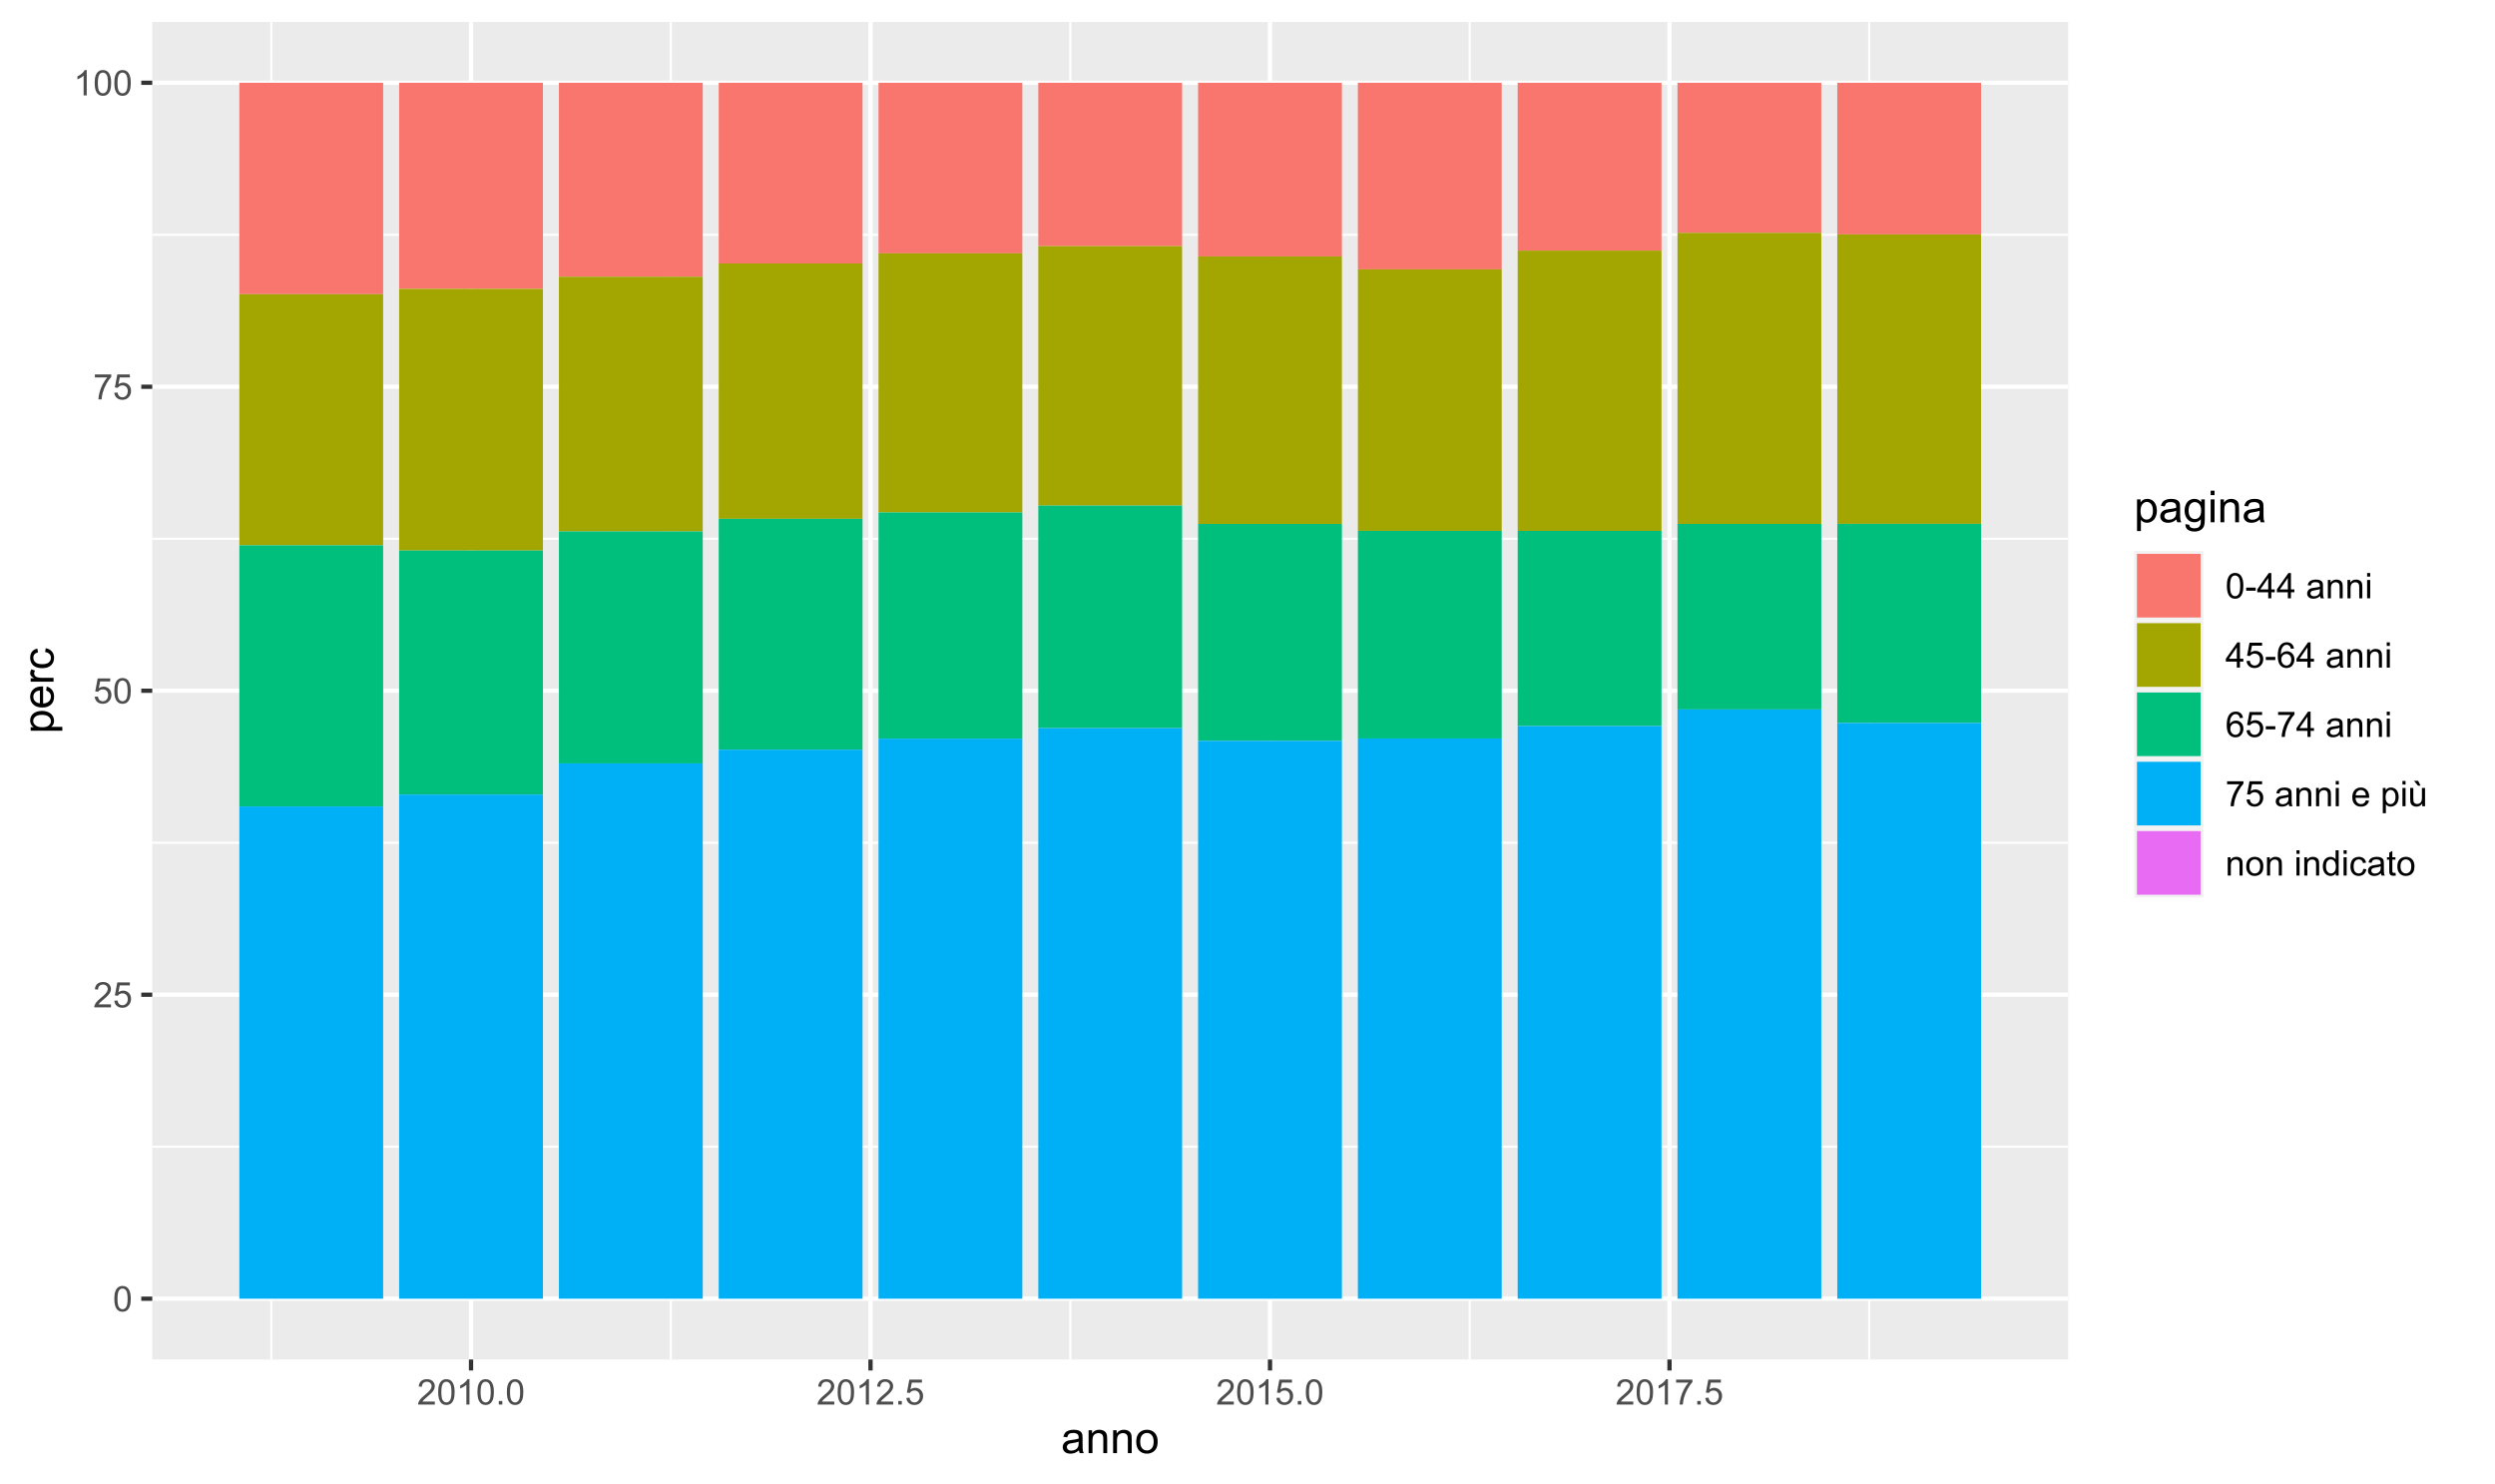 <?xml version="1.0" encoding="UTF-8"?>
<svg xmlns="http://www.w3.org/2000/svg" xmlns:xlink="http://www.w3.org/1999/xlink" width="622pt" height="370pt" viewBox="0 0 622 370" version="1.1">
<defs>
<g>
<symbol overflow="visible" id="glyph0-0">
<path style="stroke:none;" d="M 1.102 0 L 1.102 -5.5 L 5.5 -5.5 L 5.5 0 Z M 1.238 -0.137 L 5.363 -0.137 L 5.363 -5.363 L 1.238 -5.363 Z M 1.238 -0.137 "/>
</symbol>
<symbol overflow="visible" id="glyph0-1">
<path style="stroke:none;" d="M 0.367 -3.105 C 0.363 -3.848 0.438 -4.445 0.594 -4.902 C 0.742 -5.355 0.973 -5.707 1.277 -5.953 C 1.578 -6.199 1.957 -6.32 2.418 -6.324 C 2.754 -6.32 3.051 -6.254 3.309 -6.121 C 3.562 -5.984 3.773 -5.789 3.938 -5.531 C 4.102 -5.273 4.23 -4.961 4.328 -4.594 C 4.422 -4.227 4.469 -3.73 4.473 -3.105 C 4.469 -2.367 4.395 -1.77 4.242 -1.316 C 4.09 -0.859 3.863 -0.508 3.562 -0.262 C 3.258 -0.016 2.875 0.105 2.418 0.109 C 1.809 0.105 1.332 -0.109 0.988 -0.547 C 0.57 -1.066 0.363 -1.922 0.367 -3.105 Z M 1.16 -3.105 C 1.16 -2.07 1.281 -1.379 1.523 -1.039 C 1.766 -0.695 2.062 -0.527 2.418 -0.527 C 2.773 -0.527 3.074 -0.699 3.316 -1.043 C 3.559 -1.387 3.68 -2.074 3.68 -3.105 C 3.68 -4.145 3.559 -4.832 3.316 -5.172 C 3.074 -5.512 2.77 -5.684 2.41 -5.684 C 2.051 -5.684 1.77 -5.531 1.559 -5.234 C 1.293 -4.844 1.16 -4.137 1.16 -3.105 Z M 1.16 -3.105 "/>
</symbol>
<symbol overflow="visible" id="glyph0-2">
<path style="stroke:none;" d="M 4.43 -0.742 L 4.43 0 L 0.266 0 C 0.258 -0.188 0.289 -0.367 0.355 -0.539 C 0.461 -0.82 0.629 -1.098 0.863 -1.375 C 1.094 -1.648 1.434 -1.965 1.879 -2.328 C 2.562 -2.887 3.023 -3.332 3.266 -3.664 C 3.5 -3.988 3.621 -4.301 3.625 -4.594 C 3.621 -4.898 3.512 -5.156 3.297 -5.367 C 3.074 -5.578 2.789 -5.684 2.441 -5.684 C 2.066 -5.684 1.77 -5.57 1.547 -5.348 C 1.32 -5.125 1.207 -4.816 1.207 -4.422 L 0.414 -4.504 C 0.465 -5.094 0.668 -5.543 1.027 -5.855 C 1.379 -6.164 1.855 -6.32 2.457 -6.324 C 3.059 -6.32 3.539 -6.152 3.891 -5.82 C 4.242 -5.484 4.418 -5.07 4.422 -4.578 C 4.418 -4.32 4.367 -4.074 4.266 -3.832 C 4.164 -3.59 3.992 -3.332 3.754 -3.062 C 3.512 -2.793 3.113 -2.426 2.562 -1.957 C 2.094 -1.566 1.797 -1.301 1.664 -1.16 C 1.531 -1.02 1.422 -0.879 1.34 -0.742 Z M 4.43 -0.742 "/>
</symbol>
<symbol overflow="visible" id="glyph0-3">
<path style="stroke:none;" d="M 0.367 -1.648 L 1.176 -1.719 C 1.234 -1.32 1.375 -1.023 1.594 -0.824 C 1.812 -0.625 2.078 -0.527 2.391 -0.527 C 2.762 -0.527 3.074 -0.668 3.336 -0.949 C 3.59 -1.23 3.719 -1.602 3.723 -2.066 C 3.719 -2.504 3.594 -2.852 3.348 -3.109 C 3.098 -3.363 2.773 -3.492 2.375 -3.492 C 2.125 -3.492 1.902 -3.434 1.703 -3.32 C 1.5 -3.207 1.344 -3.062 1.23 -2.883 L 0.504 -2.977 L 1.113 -6.215 L 4.246 -6.215 L 4.246 -5.473 L 1.73 -5.473 L 1.391 -3.781 C 1.766 -4.039 2.164 -4.172 2.582 -4.176 C 3.129 -4.172 3.594 -3.98 3.973 -3.605 C 4.352 -3.223 4.539 -2.734 4.543 -2.137 C 4.539 -1.562 4.375 -1.07 4.043 -0.656 C 3.637 -0.148 3.086 0.105 2.391 0.109 C 1.816 0.105 1.348 -0.051 0.984 -0.371 C 0.621 -0.691 0.414 -1.117 0.367 -1.648 Z M 0.367 -1.648 "/>
</symbol>
<symbol overflow="visible" id="glyph0-4">
<path style="stroke:none;" d="M 0.418 -5.473 L 0.418 -6.219 L 4.496 -6.219 L 4.496 -5.617 C 4.09 -5.188 3.691 -4.621 3.301 -3.914 C 2.902 -3.203 2.602 -2.473 2.391 -1.73 C 2.234 -1.199 2.133 -0.625 2.094 0 L 1.297 0 C 1.305 -0.492 1.402 -1.09 1.59 -1.793 C 1.773 -2.496 2.043 -3.172 2.391 -3.824 C 2.738 -4.477 3.109 -5.027 3.504 -5.473 Z M 0.418 -5.473 "/>
</symbol>
<symbol overflow="visible" id="glyph0-5">
<path style="stroke:none;" d="M 3.277 0 L 2.504 0 L 2.504 -4.93 C 2.316 -4.75 2.074 -4.574 1.773 -4.395 C 1.469 -4.215 1.195 -4.082 0.957 -3.996 L 0.957 -4.742 C 1.387 -4.941 1.766 -5.188 2.09 -5.48 C 2.414 -5.77 2.645 -6.051 2.781 -6.324 L 3.277 -6.324 Z M 3.277 0 "/>
</symbol>
<symbol overflow="visible" id="glyph0-6">
<path style="stroke:none;" d="M 0.801 0 L 0.801 -0.883 L 1.68 -0.883 L 1.68 0 Z M 0.801 0 "/>
</symbol>
<symbol overflow="visible" id="glyph0-7">
<path style="stroke:none;" d="M 0.281 -1.891 L 0.281 -2.668 L 2.656 -2.668 L 2.656 -1.891 Z M 0.281 -1.891 "/>
</symbol>
<symbol overflow="visible" id="glyph0-8">
<path style="stroke:none;" d="M 2.844 0 L 2.844 -1.508 L 0.113 -1.508 L 0.113 -2.219 L 2.988 -6.301 L 3.617 -6.301 L 3.617 -2.219 L 4.469 -2.219 L 4.469 -1.508 L 3.617 -1.508 L 3.617 0 Z M 2.844 -2.219 L 2.844 -5.059 L 0.871 -2.219 Z M 2.844 -2.219 "/>
</symbol>
<symbol overflow="visible" id="glyph0-9">
<path style="stroke:none;" d=""/>
</symbol>
<symbol overflow="visible" id="glyph0-10">
<path style="stroke:none;" d="M 3.559 -0.562 C 3.27 -0.32 2.996 -0.148 2.73 -0.047 C 2.465 0.051 2.18 0.098 1.879 0.102 C 1.375 0.098 0.988 -0.02 0.719 -0.266 C 0.449 -0.508 0.316 -0.82 0.316 -1.203 C 0.316 -1.422 0.367 -1.629 0.469 -1.816 C 0.57 -2 0.703 -2.148 0.871 -2.262 C 1.031 -2.371 1.215 -2.453 1.426 -2.516 C 1.574 -2.551 1.805 -2.59 2.113 -2.629 C 2.734 -2.703 3.195 -2.793 3.492 -2.895 C 3.492 -3 3.492 -3.066 3.496 -3.098 C 3.492 -3.41 3.418 -3.633 3.277 -3.766 C 3.074 -3.938 2.781 -4.023 2.398 -4.027 C 2.031 -4.023 1.762 -3.961 1.59 -3.836 C 1.414 -3.707 1.289 -3.48 1.207 -3.16 L 0.453 -3.262 C 0.516 -3.582 0.629 -3.844 0.789 -4.043 C 0.945 -4.242 1.172 -4.395 1.473 -4.504 C 1.77 -4.609 2.117 -4.664 2.508 -4.668 C 2.898 -4.664 3.215 -4.617 3.457 -4.527 C 3.699 -4.434 3.879 -4.32 3.996 -4.184 C 4.109 -4.043 4.188 -3.867 4.238 -3.656 C 4.258 -3.523 4.27 -3.285 4.273 -2.945 L 4.273 -1.914 C 4.27 -1.191 4.289 -0.734 4.324 -0.547 C 4.355 -0.352 4.418 -0.172 4.52 0 L 3.711 0 C 3.629 -0.16 3.578 -0.348 3.559 -0.562 Z M 3.492 -2.289 C 3.211 -2.172 2.789 -2.074 2.23 -2 C 1.91 -1.949 1.684 -1.898 1.555 -1.844 C 1.422 -1.785 1.32 -1.699 1.25 -1.59 C 1.176 -1.477 1.141 -1.355 1.145 -1.227 C 1.141 -1.016 1.219 -0.844 1.379 -0.707 C 1.531 -0.57 1.762 -0.504 2.062 -0.504 C 2.359 -0.504 2.621 -0.566 2.855 -0.699 C 3.086 -0.824 3.258 -1.004 3.367 -1.234 C 3.449 -1.406 3.492 -1.664 3.492 -2.008 Z M 3.492 -2.289 "/>
</symbol>
<symbol overflow="visible" id="glyph0-11">
<path style="stroke:none;" d="M 0.578 0 L 0.578 -4.562 L 1.277 -4.562 L 1.277 -3.914 C 1.609 -4.414 2.09 -4.664 2.727 -4.668 C 3 -4.664 3.254 -4.613 3.484 -4.52 C 3.715 -4.418 3.887 -4.289 4.004 -4.129 C 4.113 -3.969 4.195 -3.777 4.246 -3.559 C 4.273 -3.41 4.289 -3.16 4.289 -2.805 L 4.289 0 L 3.516 0 L 3.516 -2.777 C 3.516 -3.09 3.484 -3.324 3.426 -3.484 C 3.363 -3.637 3.258 -3.762 3.105 -3.855 C 2.949 -3.949 2.77 -3.996 2.566 -3.996 C 2.234 -3.996 1.949 -3.891 1.711 -3.68 C 1.469 -3.469 1.348 -3.07 1.352 -2.492 L 1.352 0 Z M 0.578 0 "/>
</symbol>
<symbol overflow="visible" id="glyph0-12">
<path style="stroke:none;" d="M 0.586 -5.41 L 0.586 -6.301 L 1.359 -6.301 L 1.359 -5.41 Z M 0.586 0 L 0.586 -4.562 L 1.359 -4.562 L 1.359 0 Z M 0.586 0 "/>
</symbol>
<symbol overflow="visible" id="glyph0-13">
<path style="stroke:none;" d="M 4.379 -4.758 L 3.609 -4.695 C 3.539 -4.996 3.441 -5.219 3.316 -5.359 C 3.105 -5.574 2.848 -5.684 2.543 -5.688 C 2.297 -5.684 2.078 -5.617 1.895 -5.484 C 1.648 -5.305 1.457 -5.043 1.32 -4.703 C 1.176 -4.363 1.105 -3.879 1.102 -3.25 C 1.285 -3.531 1.512 -3.742 1.781 -3.879 C 2.051 -4.016 2.332 -4.082 2.629 -4.086 C 3.141 -4.082 3.578 -3.895 3.945 -3.516 C 4.305 -3.137 4.488 -2.645 4.492 -2.047 C 4.488 -1.648 4.402 -1.281 4.234 -0.941 C 4.062 -0.602 3.828 -0.34 3.531 -0.16 C 3.23 0.02 2.895 0.105 2.52 0.109 C 1.871 0.105 1.344 -0.129 0.941 -0.602 C 0.531 -1.074 0.328 -1.855 0.332 -2.949 C 0.328 -4.16 0.551 -5.047 1.004 -5.602 C 1.395 -6.082 1.926 -6.32 2.59 -6.324 C 3.086 -6.32 3.492 -6.184 3.809 -5.906 C 4.125 -5.629 4.312 -5.246 4.379 -4.758 Z M 1.219 -2.039 C 1.219 -1.773 1.273 -1.516 1.387 -1.273 C 1.5 -1.027 1.66 -0.844 1.863 -0.719 C 2.066 -0.59 2.277 -0.527 2.504 -0.527 C 2.828 -0.527 3.109 -0.656 3.348 -0.922 C 3.578 -1.184 3.695 -1.543 3.699 -2 C 3.695 -2.43 3.582 -2.773 3.352 -3.027 C 3.117 -3.273 2.824 -3.398 2.477 -3.402 C 2.121 -3.398 1.824 -3.273 1.582 -3.027 C 1.34 -2.773 1.219 -2.445 1.219 -2.039 Z M 1.219 -2.039 "/>
</symbol>
<symbol overflow="visible" id="glyph0-14">
<path style="stroke:none;" d="M 3.703 -1.469 L 4.504 -1.371 C 4.375 -0.902 4.141 -0.539 3.801 -0.285 C 3.461 -0.027 3.027 0.098 2.496 0.102 C 1.828 0.098 1.297 -0.102 0.906 -0.512 C 0.512 -0.918 0.316 -1.496 0.32 -2.242 C 0.316 -3.008 0.516 -3.605 0.914 -4.031 C 1.309 -4.453 1.82 -4.664 2.453 -4.668 C 3.059 -4.664 3.555 -4.457 3.945 -4.043 C 4.328 -3.629 4.523 -3.043 4.527 -2.289 C 4.523 -2.242 4.523 -2.176 4.523 -2.086 L 1.121 -2.086 C 1.145 -1.582 1.289 -1.195 1.547 -0.93 C 1.801 -0.66 2.117 -0.527 2.5 -0.531 C 2.781 -0.527 3.023 -0.602 3.227 -0.754 C 3.426 -0.902 3.586 -1.141 3.703 -1.469 Z M 1.164 -2.719 L 3.711 -2.719 C 3.672 -3.102 3.578 -3.387 3.422 -3.582 C 3.172 -3.879 2.852 -4.031 2.461 -4.031 C 2.105 -4.031 1.805 -3.91 1.566 -3.672 C 1.32 -3.434 1.188 -3.117 1.164 -2.719 Z M 1.164 -2.719 "/>
</symbol>
<symbol overflow="visible" id="glyph0-15">
<path style="stroke:none;" d="M 0.578 1.75 L 0.578 -4.562 L 1.285 -4.562 L 1.285 -3.969 C 1.449 -4.199 1.637 -4.375 1.848 -4.492 C 2.051 -4.605 2.305 -4.664 2.609 -4.668 C 2.992 -4.664 3.336 -4.562 3.637 -4.367 C 3.934 -4.164 4.16 -3.883 4.312 -3.516 C 4.465 -3.148 4.539 -2.746 4.543 -2.316 C 4.539 -1.848 4.457 -1.43 4.289 -1.055 C 4.121 -0.68 3.875 -0.391 3.559 -0.195 C 3.238 0.004 2.902 0.098 2.551 0.102 C 2.289 0.098 2.059 0.047 1.855 -0.059 C 1.648 -0.168 1.48 -0.305 1.352 -0.473 L 1.352 1.75 Z M 1.281 -2.258 C 1.277 -1.664 1.395 -1.23 1.637 -0.953 C 1.871 -0.668 2.16 -0.527 2.5 -0.531 C 2.84 -0.527 3.133 -0.672 3.383 -0.969 C 3.625 -1.258 3.75 -1.711 3.75 -2.32 C 3.75 -2.898 3.629 -3.332 3.391 -3.625 C 3.152 -3.914 2.867 -4.059 2.535 -4.062 C 2.203 -4.059 1.91 -3.906 1.66 -3.598 C 1.402 -3.289 1.277 -2.84 1.281 -2.258 Z M 1.281 -2.258 "/>
</symbol>
<symbol overflow="visible" id="glyph0-16">
<path style="stroke:none;" d="M 3.57 0 L 3.57 -0.672 C 3.211 -0.156 2.73 0.098 2.121 0.102 C 1.852 0.098 1.598 0.051 1.367 -0.051 C 1.133 -0.152 0.961 -0.281 0.848 -0.441 C 0.734 -0.594 0.656 -0.785 0.609 -1.016 C 0.578 -1.164 0.562 -1.406 0.562 -1.734 L 0.562 -4.562 L 1.336 -4.562 L 1.336 -2.031 C 1.336 -1.625 1.352 -1.352 1.383 -1.215 C 1.43 -1.008 1.531 -0.848 1.691 -0.734 C 1.848 -0.617 2.043 -0.562 2.277 -0.562 C 2.508 -0.562 2.727 -0.621 2.93 -0.738 C 3.133 -0.855 3.273 -1.016 3.359 -1.227 C 3.441 -1.43 3.484 -1.727 3.488 -2.117 L 3.488 -4.562 L 4.262 -4.562 L 4.262 0 Z M 3.129 -5.129 L 2.504 -5.129 L 1.512 -6.332 L 2.547 -6.332 Z M 3.129 -5.129 "/>
</symbol>
<symbol overflow="visible" id="glyph0-17">
<path style="stroke:none;" d="M 0.293 -2.281 C 0.293 -3.125 0.527 -3.754 0.996 -4.16 C 1.387 -4.496 1.863 -4.664 2.434 -4.668 C 3.059 -4.664 3.57 -4.457 3.969 -4.051 C 4.363 -3.637 4.562 -3.07 4.566 -2.348 C 4.562 -1.758 4.477 -1.297 4.301 -0.961 C 4.125 -0.625 3.867 -0.363 3.535 -0.176 C 3.195 0.008 2.828 0.098 2.434 0.102 C 1.789 0.098 1.273 -0.102 0.883 -0.512 C 0.488 -0.918 0.293 -1.508 0.293 -2.281 Z M 1.086 -2.281 C 1.082 -1.695 1.211 -1.258 1.469 -0.969 C 1.723 -0.672 2.043 -0.527 2.434 -0.531 C 2.812 -0.527 3.133 -0.672 3.391 -0.969 C 3.645 -1.258 3.773 -1.707 3.773 -2.309 C 3.773 -2.871 3.645 -3.297 3.387 -3.59 C 3.129 -3.879 2.809 -4.023 2.434 -4.027 C 2.043 -4.023 1.723 -3.879 1.469 -3.594 C 1.211 -3.301 1.082 -2.863 1.086 -2.281 Z M 1.086 -2.281 "/>
</symbol>
<symbol overflow="visible" id="glyph0-18">
<path style="stroke:none;" d="M 3.539 0 L 3.539 -0.574 C 3.25 -0.125 2.824 0.098 2.266 0.102 C 1.898 0.098 1.562 0 1.262 -0.199 C 0.953 -0.398 0.719 -0.676 0.551 -1.039 C 0.383 -1.395 0.297 -1.809 0.301 -2.277 C 0.297 -2.73 0.375 -3.145 0.527 -3.516 C 0.68 -3.887 0.906 -4.172 1.211 -4.371 C 1.512 -4.566 1.852 -4.664 2.23 -4.668 C 2.5 -4.664 2.746 -4.605 2.965 -4.492 C 3.18 -4.375 3.352 -4.223 3.488 -4.039 L 3.488 -6.301 L 4.258 -6.301 L 4.258 0 Z M 1.094 -2.277 C 1.09 -1.691 1.215 -1.254 1.465 -0.965 C 1.711 -0.672 2 -0.527 2.336 -0.531 C 2.672 -0.527 2.961 -0.664 3.199 -0.945 C 3.434 -1.219 3.551 -1.641 3.555 -2.211 C 3.551 -2.832 3.43 -3.293 3.191 -3.586 C 2.949 -3.879 2.652 -4.023 2.305 -4.027 C 1.957 -4.023 1.672 -3.883 1.441 -3.605 C 1.207 -3.32 1.09 -2.879 1.094 -2.277 Z M 1.094 -2.277 "/>
</symbol>
<symbol overflow="visible" id="glyph0-19">
<path style="stroke:none;" d="M 3.559 -1.672 L 4.32 -1.574 C 4.234 -1.047 4.023 -0.637 3.68 -0.34 C 3.336 -0.047 2.914 0.098 2.418 0.102 C 1.793 0.098 1.293 -0.102 0.914 -0.508 C 0.531 -0.914 0.34 -1.5 0.344 -2.266 C 0.34 -2.754 0.422 -3.184 0.586 -3.559 C 0.75 -3.926 0.996 -4.203 1.332 -4.391 C 1.664 -4.57 2.027 -4.664 2.422 -4.668 C 2.914 -4.664 3.32 -4.539 3.641 -4.289 C 3.953 -4.039 4.156 -3.684 4.246 -3.223 L 3.492 -3.105 C 3.422 -3.41 3.293 -3.641 3.113 -3.797 C 2.926 -3.953 2.707 -4.031 2.453 -4.031 C 2.062 -4.031 1.746 -3.891 1.504 -3.609 C 1.258 -3.328 1.137 -2.887 1.141 -2.285 C 1.137 -1.672 1.254 -1.227 1.492 -0.949 C 1.723 -0.668 2.027 -0.527 2.41 -0.531 C 2.711 -0.527 2.965 -0.621 3.172 -0.809 C 3.371 -0.996 3.5 -1.281 3.559 -1.672 Z M 3.559 -1.672 "/>
</symbol>
<symbol overflow="visible" id="glyph0-20">
<path style="stroke:none;" d="M 2.27 -0.691 L 2.379 -0.008 C 2.16 0.039 1.965 0.059 1.797 0.059 C 1.512 0.059 1.293 0.016 1.141 -0.074 C 0.984 -0.16 0.875 -0.277 0.816 -0.422 C 0.75 -0.566 0.719 -0.871 0.723 -1.336 L 0.723 -3.961 L 0.156 -3.961 L 0.156 -4.562 L 0.723 -4.562 L 0.723 -5.695 L 1.492 -6.156 L 1.492 -4.562 L 2.27 -4.562 L 2.27 -3.961 L 1.492 -3.961 L 1.492 -1.293 C 1.488 -1.07 1.5 -0.93 1.531 -0.867 C 1.555 -0.805 1.602 -0.754 1.664 -0.715 C 1.727 -0.676 1.812 -0.656 1.93 -0.66 C 2.012 -0.656 2.125 -0.668 2.27 -0.691 Z M 2.27 -0.691 "/>
</symbol>
<symbol overflow="visible" id="glyph1-0">
<path style="stroke:none;" d="M 1.375 0 L 1.375 -6.875 L 6.875 -6.875 L 6.875 0 Z M 1.547 -0.172 L 6.703 -0.172 L 6.703 -6.703 L 1.547 -6.703 Z M 1.547 -0.172 "/>
</symbol>
<symbol overflow="visible" id="glyph1-1">
<path style="stroke:none;" d="M 4.445 -0.703 C 4.086 -0.398 3.742 -0.184 3.414 -0.059 C 3.082 0.066 2.727 0.129 2.348 0.129 C 1.719 0.129 1.238 -0.023 0.902 -0.328 C 0.566 -0.633 0.398 -1.023 0.398 -1.504 C 0.398 -1.781 0.461 -2.035 0.586 -2.27 C 0.711 -2.496 0.875 -2.684 1.086 -2.824 C 1.289 -2.965 1.523 -3.07 1.781 -3.141 C 1.969 -3.191 2.254 -3.238 2.641 -3.289 C 3.418 -3.375 3.992 -3.488 4.367 -3.621 C 4.367 -3.754 4.371 -3.836 4.371 -3.871 C 4.371 -4.266 4.277 -4.543 4.098 -4.703 C 3.848 -4.918 3.48 -5.027 2.996 -5.031 C 2.539 -5.027 2.203 -4.949 1.988 -4.793 C 1.77 -4.633 1.609 -4.352 1.508 -3.949 L 0.562 -4.078 C 0.648 -4.48 0.789 -4.805 0.988 -5.055 C 1.184 -5.301 1.469 -5.492 1.844 -5.629 C 2.215 -5.762 2.645 -5.828 3.137 -5.832 C 3.621 -5.828 4.02 -5.773 4.324 -5.66 C 4.629 -5.543 4.852 -5.398 4.996 -5.227 C 5.137 -5.055 5.238 -4.836 5.297 -4.57 C 5.328 -4.406 5.344 -4.109 5.344 -3.68 L 5.344 -2.391 C 5.344 -1.492 5.363 -0.922 5.406 -0.684 C 5.445 -0.445 5.527 -0.219 5.648 0 L 4.641 0 C 4.539 -0.199 4.473 -0.434 4.445 -0.703 Z M 4.367 -2.863 C 4.012 -2.719 3.488 -2.598 2.789 -2.496 C 2.391 -2.438 2.105 -2.371 1.941 -2.301 C 1.773 -2.227 1.648 -2.121 1.562 -1.988 C 1.473 -1.848 1.43 -1.695 1.43 -1.531 C 1.43 -1.27 1.527 -1.055 1.723 -0.887 C 1.918 -0.711 2.203 -0.625 2.578 -0.629 C 2.949 -0.625 3.277 -0.707 3.57 -0.871 C 3.859 -1.031 4.074 -1.254 4.211 -1.543 C 4.312 -1.754 4.363 -2.078 4.367 -2.508 Z M 4.367 -2.863 "/>
</symbol>
<symbol overflow="visible" id="glyph1-2">
<path style="stroke:none;" d="M 0.727 0 L 0.727 -5.703 L 1.594 -5.703 L 1.594 -4.895 C 2.012 -5.516 2.617 -5.828 3.41 -5.832 C 3.754 -5.828 4.066 -5.766 4.355 -5.645 C 4.641 -5.52 4.859 -5.359 5.004 -5.16 C 5.145 -4.957 5.242 -4.719 5.305 -4.445 C 5.336 -4.266 5.355 -3.953 5.359 -3.508 L 5.359 0 L 4.395 0 L 4.395 -3.469 C 4.395 -3.863 4.355 -4.156 4.281 -4.352 C 4.203 -4.543 4.07 -4.699 3.879 -4.82 C 3.688 -4.934 3.461 -4.992 3.207 -4.996 C 2.793 -4.992 2.438 -4.859 2.141 -4.602 C 1.836 -4.336 1.688 -3.844 1.691 -3.117 L 1.691 0 Z M 0.727 0 "/>
</symbol>
<symbol overflow="visible" id="glyph1-3">
<path style="stroke:none;" d="M 0.367 -2.852 C 0.363 -3.906 0.656 -4.688 1.246 -5.199 C 1.734 -5.617 2.332 -5.828 3.039 -5.832 C 3.82 -5.828 4.461 -5.574 4.961 -5.062 C 5.457 -4.547 5.707 -3.836 5.711 -2.934 C 5.707 -2.195 5.598 -1.617 5.379 -1.199 C 5.156 -0.777 4.832 -0.449 4.414 -0.219 C 3.992 0.016 3.535 0.129 3.039 0.129 C 2.238 0.129 1.594 -0.125 1.105 -0.637 C 0.609 -1.148 0.363 -1.887 0.367 -2.852 Z M 1.359 -2.852 C 1.359 -2.121 1.516 -1.574 1.836 -1.211 C 2.152 -0.844 2.555 -0.66 3.039 -0.664 C 3.516 -0.66 3.914 -0.844 4.234 -1.211 C 4.551 -1.574 4.711 -2.133 4.715 -2.883 C 4.711 -3.586 4.551 -4.117 4.234 -4.484 C 3.91 -4.844 3.512 -5.027 3.039 -5.031 C 2.555 -5.027 2.152 -4.848 1.836 -4.488 C 1.516 -4.129 1.359 -3.582 1.359 -2.852 Z M 1.359 -2.852 "/>
</symbol>
<symbol overflow="visible" id="glyph1-4">
<path style="stroke:none;" d="M 0.727 2.188 L 0.727 -5.703 L 1.605 -5.703 L 1.605 -4.961 C 1.812 -5.25 2.047 -5.469 2.309 -5.613 C 2.57 -5.758 2.887 -5.828 3.262 -5.832 C 3.746 -5.828 4.176 -5.703 4.551 -5.457 C 4.922 -5.203 5.203 -4.852 5.391 -4.395 C 5.578 -3.938 5.672 -3.438 5.676 -2.895 C 5.672 -2.309 5.566 -1.781 5.359 -1.316 C 5.148 -0.848 4.844 -0.488 4.449 -0.242 C 4.047 0.008 3.629 0.129 3.191 0.129 C 2.867 0.129 2.578 0.062 2.32 -0.074 C 2.062 -0.211 1.852 -0.383 1.691 -0.59 L 1.691 2.188 Z M 1.602 -2.82 C 1.598 -2.082 1.746 -1.539 2.047 -1.191 C 2.34 -0.836 2.699 -0.66 3.125 -0.664 C 3.551 -0.66 3.918 -0.844 4.227 -1.211 C 4.531 -1.574 4.688 -2.137 4.688 -2.898 C 4.688 -3.625 4.535 -4.168 4.238 -4.531 C 3.938 -4.891 3.582 -5.074 3.168 -5.074 C 2.754 -5.074 2.391 -4.879 2.074 -4.496 C 1.758 -4.109 1.598 -3.551 1.602 -2.82 Z M 1.602 -2.82 "/>
</symbol>
<symbol overflow="visible" id="glyph1-5">
<path style="stroke:none;" d="M 0.547 0.473 L 1.488 0.613 C 1.527 0.898 1.637 1.109 1.816 1.246 C 2.055 1.422 2.379 1.512 2.797 1.516 C 3.242 1.512 3.59 1.422 3.832 1.246 C 4.074 1.062 4.238 0.812 4.328 0.492 C 4.379 0.297 4.402 -0.113 4.398 -0.746 C 3.973 -0.246 3.445 0 2.82 0 C 2.031 0 1.426 -0.281 1 -0.848 C 0.566 -1.41 0.352 -2.09 0.355 -2.883 C 0.352 -3.426 0.449 -3.926 0.648 -4.391 C 0.844 -4.848 1.129 -5.203 1.504 -5.457 C 1.875 -5.703 2.316 -5.828 2.824 -5.832 C 3.496 -5.828 4.051 -5.559 4.492 -5.016 L 4.492 -5.703 L 5.383 -5.703 L 5.383 -0.773 C 5.379 0.113 5.289 0.742 5.109 1.113 C 4.93 1.484 4.641 1.777 4.25 1.992 C 3.855 2.207 3.375 2.312 2.805 2.316 C 2.121 2.312 1.57 2.16 1.152 1.855 C 0.734 1.547 0.531 1.086 0.547 0.473 Z M 1.348 -2.953 C 1.348 -2.203 1.496 -1.656 1.793 -1.316 C 2.09 -0.969 2.461 -0.797 2.91 -0.801 C 3.352 -0.797 3.723 -0.969 4.027 -1.312 C 4.324 -1.656 4.477 -2.191 4.48 -2.922 C 4.477 -3.617 4.32 -4.145 4.016 -4.5 C 3.703 -4.852 3.332 -5.027 2.895 -5.031 C 2.465 -5.027 2.098 -4.852 1.797 -4.508 C 1.496 -4.156 1.348 -3.641 1.348 -2.953 Z M 1.348 -2.953 "/>
</symbol>
<symbol overflow="visible" id="glyph1-6">
<path style="stroke:none;" d="M 0.73 -6.762 L 0.73 -7.875 L 1.695 -7.875 L 1.695 -6.762 Z M 0.73 0 L 0.73 -5.703 L 1.695 -5.703 L 1.695 0 Z M 0.73 0 "/>
</symbol>
<symbol overflow="visible" id="glyph2-0">
<path style="stroke:none;" d="M 0 -1.375 L -6.875 -1.375 L -6.875 -6.875 L 0 -6.875 Z M -0.172 -1.547 L -0.172 -6.703 L -6.703 -6.703 L -6.703 -1.547 Z M -0.172 -1.547 "/>
</symbol>
<symbol overflow="visible" id="glyph2-1">
<path style="stroke:none;" d="M 2.188 -0.727 L -5.703 -0.727 L -5.703 -1.605 L -4.961 -1.605 C -5.25 -1.812 -5.469 -2.047 -5.613 -2.309 C -5.758 -2.57 -5.828 -2.887 -5.832 -3.262 C -5.828 -3.746 -5.703 -4.176 -5.457 -4.551 C -5.203 -4.922 -4.852 -5.203 -4.395 -5.391 C -3.938 -5.578 -3.438 -5.672 -2.895 -5.676 C -2.309 -5.672 -1.781 -5.566 -1.316 -5.359 C -0.848 -5.148 -0.488 -4.844 -0.242 -4.449 C 0.008 -4.047 0.129 -3.629 0.129 -3.191 C 0.129 -2.867 0.062 -2.578 -0.074 -2.32 C -0.207 -2.062 -0.379 -1.852 -0.59 -1.691 L 2.188 -1.691 Z M -2.82 -1.602 C -2.082 -1.598 -1.539 -1.746 -1.191 -2.047 C -0.836 -2.34 -0.66 -2.699 -0.664 -3.125 C -0.66 -3.551 -0.844 -3.918 -1.211 -4.227 C -1.574 -4.531 -2.137 -4.688 -2.898 -4.688 C -3.625 -4.688 -4.168 -4.535 -4.531 -4.238 C -4.891 -3.938 -5.074 -3.582 -5.074 -3.168 C -5.074 -2.754 -4.879 -2.391 -4.496 -2.074 C -4.109 -1.758 -3.551 -1.598 -2.82 -1.602 Z M -2.82 -1.602 "/>
</symbol>
<symbol overflow="visible" id="glyph2-2">
<path style="stroke:none;" d="M -1.836 -4.629 L -1.715 -5.629 C -1.125 -5.469 -0.672 -5.176 -0.352 -4.75 C -0.031 -4.324 0.129 -3.781 0.129 -3.121 C 0.129 -2.281 -0.125 -1.617 -0.641 -1.133 C -1.152 -0.641 -1.875 -0.398 -2.805 -0.402 C -3.762 -0.398 -4.504 -0.645 -5.035 -1.145 C -5.562 -1.637 -5.828 -2.277 -5.832 -3.066 C -5.828 -3.824 -5.57 -4.449 -5.051 -4.934 C -4.531 -5.418 -3.801 -5.66 -2.863 -5.66 C -2.805 -5.66 -2.719 -5.656 -2.605 -5.656 L -2.605 -1.402 C -1.977 -1.434 -1.496 -1.613 -1.164 -1.934 C -0.828 -2.25 -0.66 -2.645 -0.664 -3.125 C -0.66 -3.477 -0.754 -3.781 -0.941 -4.031 C -1.125 -4.281 -1.422 -4.48 -1.836 -4.629 Z M -3.398 -1.457 L -3.398 -4.641 C -3.879 -4.598 -4.238 -4.473 -4.48 -4.273 C -4.852 -3.961 -5.039 -3.562 -5.039 -3.078 C -5.039 -2.629 -4.891 -2.258 -4.594 -1.957 C -4.297 -1.652 -3.898 -1.484 -3.398 -1.457 Z M -3.398 -1.457 "/>
</symbol>
<symbol overflow="visible" id="glyph2-3">
<path style="stroke:none;" d="M 0 -0.715 L -5.703 -0.715 L -5.703 -1.586 L -4.84 -1.586 C -5.242 -1.805 -5.508 -2.008 -5.637 -2.199 C -5.766 -2.383 -5.828 -2.59 -5.832 -2.82 C -5.828 -3.141 -5.727 -3.473 -5.523 -3.812 L -4.625 -3.48 C -4.762 -3.242 -4.832 -3.004 -4.836 -2.773 C -4.832 -2.555 -4.77 -2.363 -4.645 -2.199 C -4.516 -2.027 -4.34 -1.91 -4.113 -1.844 C -3.77 -1.73 -3.391 -1.676 -2.984 -1.68 L 0 -1.68 Z M 0 -0.715 "/>
</symbol>
<symbol overflow="visible" id="glyph2-4">
<path style="stroke:none;" d="M -2.09 -4.445 L -1.965 -5.398 C -1.309 -5.289 -0.797 -5.023 -0.426 -4.598 C -0.055 -4.168 0.129 -3.645 0.129 -3.023 C 0.129 -2.242 -0.125 -1.613 -0.637 -1.141 C -1.145 -0.664 -1.875 -0.426 -2.832 -0.43 C -3.441 -0.426 -3.98 -0.527 -4.445 -0.734 C -4.906 -0.938 -5.254 -1.25 -5.484 -1.668 C -5.715 -2.082 -5.828 -2.535 -5.832 -3.031 C -5.828 -3.645 -5.672 -4.152 -5.363 -4.547 C -5.047 -4.941 -4.602 -5.191 -4.027 -5.305 L -3.883 -4.367 C -4.262 -4.273 -4.551 -4.117 -4.746 -3.891 C -4.941 -3.664 -5.039 -3.387 -5.039 -3.066 C -5.039 -2.574 -4.863 -2.18 -4.516 -1.879 C -4.164 -1.57 -3.613 -1.418 -2.859 -1.422 C -2.09 -1.418 -1.531 -1.566 -1.184 -1.863 C -0.836 -2.156 -0.66 -2.539 -0.664 -3.012 C -0.66 -3.391 -0.777 -3.707 -1.012 -3.961 C -1.242 -4.215 -1.602 -4.375 -2.09 -4.445 Z M -2.09 -4.445 "/>
</symbol>
</g>
<clipPath id="clip1">
  <path d="M 37.957 5.48 L 515.594 5.48 L 515.594 338.926 L 37.957 338.926 Z M 37.957 5.48 "/>
</clipPath>
<clipPath id="clip2">
  <path d="M 37.957 285 L 515.594 285 L 515.594 287 L 37.957 287 Z M 37.957 285 "/>
</clipPath>
<clipPath id="clip3">
  <path d="M 37.957 209 L 515.594 209 L 515.594 211 L 37.957 211 Z M 37.957 209 "/>
</clipPath>
<clipPath id="clip4">
  <path d="M 37.957 134 L 515.594 134 L 515.594 135 L 37.957 135 Z M 37.957 134 "/>
</clipPath>
<clipPath id="clip5">
  <path d="M 37.957 58 L 515.594 58 L 515.594 59 L 37.957 59 Z M 37.957 58 "/>
</clipPath>
<clipPath id="clip6">
  <path d="M 67 5.48 L 68 5.48 L 68 338.926 L 67 338.926 Z M 67 5.48 "/>
</clipPath>
<clipPath id="clip7">
  <path d="M 166 5.48 L 168 5.48 L 168 338.926 L 166 338.926 Z M 166 5.48 "/>
</clipPath>
<clipPath id="clip8">
  <path d="M 266 5.48 L 268 5.48 L 268 338.926 L 266 338.926 Z M 266 5.48 "/>
</clipPath>
<clipPath id="clip9">
  <path d="M 366 5.48 L 367 5.48 L 367 338.926 L 366 338.926 Z M 366 5.48 "/>
</clipPath>
<clipPath id="clip10">
  <path d="M 465 5.48 L 467 5.48 L 467 338.926 L 465 338.926 Z M 465 5.48 "/>
</clipPath>
<clipPath id="clip11">
  <path d="M 37.957 323 L 515.594 323 L 515.594 325 L 37.957 325 Z M 37.957 323 "/>
</clipPath>
<clipPath id="clip12">
  <path d="M 37.957 247 L 515.594 247 L 515.594 249 L 37.957 249 Z M 37.957 247 "/>
</clipPath>
<clipPath id="clip13">
  <path d="M 37.957 171 L 515.594 171 L 515.594 173 L 37.957 173 Z M 37.957 171 "/>
</clipPath>
<clipPath id="clip14">
  <path d="M 37.957 95 L 515.594 95 L 515.594 97 L 37.957 97 Z M 37.957 95 "/>
</clipPath>
<clipPath id="clip15">
  <path d="M 37.957 20 L 515.594 20 L 515.594 22 L 37.957 22 Z M 37.957 20 "/>
</clipPath>
<clipPath id="clip16">
  <path d="M 116 5.48 L 118 5.48 L 118 338.926 L 116 338.926 Z M 116 5.48 "/>
</clipPath>
<clipPath id="clip17">
  <path d="M 216 5.48 L 218 5.48 L 218 338.926 L 216 338.926 Z M 216 5.48 "/>
</clipPath>
<clipPath id="clip18">
  <path d="M 316 5.48 L 318 5.48 L 318 338.926 L 316 338.926 Z M 316 5.48 "/>
</clipPath>
<clipPath id="clip19">
  <path d="M 415 5.48 L 417 5.48 L 417 338.926 L 415 338.926 Z M 415 5.48 "/>
</clipPath>
</defs>
<g id="surface6">
<rect x="0" y="0" width="622" height="370" style="fill:rgb(100%,100%,100%);fill-opacity:1;stroke:none;"/>
<rect x="0" y="0" width="622" height="370" style="fill:rgb(100%,100%,100%);fill-opacity:1;stroke:none;"/>
<path style="fill:none;stroke-width:1.067;stroke-linecap:round;stroke-linejoin:round;stroke:rgb(100%,100%,100%);stroke-opacity:1;stroke-miterlimit:10;" d="M 0 370 L 622 370 L 622 0 L 0 0 Z M 0 370 "/>
<g clip-path="url(#clip1)" clip-rule="nonzero">
<path style=" stroke:none;fill-rule:nonzero;fill:rgb(92.157%,92.157%,92.157%);fill-opacity:1;" d="M 37.957 338.926 L 515.594 338.926 L 515.594 5.48 L 37.957 5.48 Z M 37.957 338.926 "/>
</g>
<g clip-path="url(#clip2)" clip-rule="nonzero">
<path style="fill:none;stroke-width:0.533;stroke-linecap:butt;stroke-linejoin:round;stroke:rgb(100%,100%,100%);stroke-opacity:1;stroke-miterlimit:10;" d="M 37.957 285.879 L 515.594 285.879 "/>
</g>
<g clip-path="url(#clip3)" clip-rule="nonzero">
<path style="fill:none;stroke-width:0.533;stroke-linecap:butt;stroke-linejoin:round;stroke:rgb(100%,100%,100%);stroke-opacity:1;stroke-miterlimit:10;" d="M 37.957 210.094 L 515.594 210.094 "/>
</g>
<g clip-path="url(#clip4)" clip-rule="nonzero">
<path style="fill:none;stroke-width:0.533;stroke-linecap:butt;stroke-linejoin:round;stroke:rgb(100%,100%,100%);stroke-opacity:1;stroke-miterlimit:10;" d="M 37.957 134.312 L 515.594 134.312 "/>
</g>
<g clip-path="url(#clip5)" clip-rule="nonzero">
<path style="fill:none;stroke-width:0.533;stroke-linecap:butt;stroke-linejoin:round;stroke:rgb(100%,100%,100%);stroke-opacity:1;stroke-miterlimit:10;" d="M 37.957 58.527 L 515.594 58.527 "/>
</g>
<g clip-path="url(#clip6)" clip-rule="nonzero">
<path style="fill:none;stroke-width:0.533;stroke-linecap:butt;stroke-linejoin:round;stroke:rgb(100%,100%,100%);stroke-opacity:1;stroke-miterlimit:10;" d="M 67.637 338.926 L 67.637 5.48 "/>
</g>
<g clip-path="url(#clip7)" clip-rule="nonzero">
<path style="fill:none;stroke-width:0.533;stroke-linecap:butt;stroke-linejoin:round;stroke:rgb(100%,100%,100%);stroke-opacity:1;stroke-miterlimit:10;" d="M 167.227 338.926 L 167.227 5.48 "/>
</g>
<g clip-path="url(#clip8)" clip-rule="nonzero">
<path style="fill:none;stroke-width:0.533;stroke-linecap:butt;stroke-linejoin:round;stroke:rgb(100%,100%,100%);stroke-opacity:1;stroke-miterlimit:10;" d="M 266.816 338.926 L 266.816 5.48 "/>
</g>
<g clip-path="url(#clip9)" clip-rule="nonzero">
<path style="fill:none;stroke-width:0.533;stroke-linecap:butt;stroke-linejoin:round;stroke:rgb(100%,100%,100%);stroke-opacity:1;stroke-miterlimit:10;" d="M 366.406 338.926 L 366.406 5.48 "/>
</g>
<g clip-path="url(#clip10)" clip-rule="nonzero">
<path style="fill:none;stroke-width:0.533;stroke-linecap:butt;stroke-linejoin:round;stroke:rgb(100%,100%,100%);stroke-opacity:1;stroke-miterlimit:10;" d="M 465.996 338.926 L 465.996 5.48 "/>
</g>
<g clip-path="url(#clip11)" clip-rule="nonzero">
<path style="fill:none;stroke-width:1.067;stroke-linecap:butt;stroke-linejoin:round;stroke:rgb(100%,100%,100%);stroke-opacity:1;stroke-miterlimit:10;" d="M 37.957 323.77 L 515.594 323.77 "/>
</g>
<g clip-path="url(#clip12)" clip-rule="nonzero">
<path style="fill:none;stroke-width:1.067;stroke-linecap:butt;stroke-linejoin:round;stroke:rgb(100%,100%,100%);stroke-opacity:1;stroke-miterlimit:10;" d="M 37.957 247.984 L 515.594 247.984 "/>
</g>
<g clip-path="url(#clip13)" clip-rule="nonzero">
<path style="fill:none;stroke-width:1.067;stroke-linecap:butt;stroke-linejoin:round;stroke:rgb(100%,100%,100%);stroke-opacity:1;stroke-miterlimit:10;" d="M 37.957 172.203 L 515.594 172.203 "/>
</g>
<g clip-path="url(#clip14)" clip-rule="nonzero">
<path style="fill:none;stroke-width:1.067;stroke-linecap:butt;stroke-linejoin:round;stroke:rgb(100%,100%,100%);stroke-opacity:1;stroke-miterlimit:10;" d="M 37.957 96.418 L 515.594 96.418 "/>
</g>
<g clip-path="url(#clip15)" clip-rule="nonzero">
<path style="fill:none;stroke-width:1.067;stroke-linecap:butt;stroke-linejoin:round;stroke:rgb(100%,100%,100%);stroke-opacity:1;stroke-miterlimit:10;" d="M 37.957 20.637 L 515.594 20.637 "/>
</g>
<g clip-path="url(#clip16)" clip-rule="nonzero">
<path style="fill:none;stroke-width:1.067;stroke-linecap:butt;stroke-linejoin:round;stroke:rgb(100%,100%,100%);stroke-opacity:1;stroke-miterlimit:10;" d="M 117.43 338.926 L 117.43 5.48 "/>
</g>
<g clip-path="url(#clip17)" clip-rule="nonzero">
<path style="fill:none;stroke-width:1.067;stroke-linecap:butt;stroke-linejoin:round;stroke:rgb(100%,100%,100%);stroke-opacity:1;stroke-miterlimit:10;" d="M 217.02 338.926 L 217.02 5.48 "/>
</g>
<g clip-path="url(#clip18)" clip-rule="nonzero">
<path style="fill:none;stroke-width:1.067;stroke-linecap:butt;stroke-linejoin:round;stroke:rgb(100%,100%,100%);stroke-opacity:1;stroke-miterlimit:10;" d="M 316.613 338.926 L 316.613 5.48 "/>
</g>
<g clip-path="url(#clip19)" clip-rule="nonzero">
<path style="fill:none;stroke-width:1.067;stroke-linecap:butt;stroke-linejoin:round;stroke:rgb(100%,100%,100%);stroke-opacity:1;stroke-miterlimit:10;" d="M 416.203 338.926 L 416.203 5.48 "/>
</g>
<path style=" stroke:none;fill-rule:nonzero;fill:rgb(97.255%,46.275%,42.745%);fill-opacity:1;" d="M 59.668 73.344 L 95.52 73.344 L 95.52 20.637 L 59.668 20.637 Z M 59.668 73.344 "/>
<path style=" stroke:none;fill-rule:nonzero;fill:rgb(97.255%,46.275%,42.745%);fill-opacity:1;" d="M 99.504 72.02 L 135.355 72.02 L 135.355 20.637 L 99.504 20.637 Z M 99.504 72.02 "/>
<path style=" stroke:none;fill-rule:nonzero;fill:rgb(97.255%,46.275%,42.745%);fill-opacity:1;" d="M 139.34 68.988 L 175.191 68.988 L 175.191 20.637 L 139.34 20.637 Z M 139.34 68.988 "/>
<path style=" stroke:none;fill-rule:nonzero;fill:rgb(97.255%,46.275%,42.745%);fill-opacity:1;" d="M 179.176 65.684 L 215.027 65.684 L 215.027 20.637 L 179.176 20.637 Z M 179.176 65.684 "/>
<path style=" stroke:none;fill-rule:nonzero;fill:rgb(97.255%,46.275%,42.745%);fill-opacity:1;" d="M 219.012 63.16 L 254.863 63.16 L 254.863 20.637 L 219.012 20.637 Z M 219.012 63.16 "/>
<path style=" stroke:none;fill-rule:nonzero;fill:rgb(97.255%,46.275%,42.745%);fill-opacity:1;" d="M 258.848 61.359 L 294.699 61.359 L 294.699 20.637 L 258.848 20.637 Z M 258.848 61.359 "/>
<path style=" stroke:none;fill-rule:nonzero;fill:rgb(97.255%,46.275%,42.745%);fill-opacity:1;" d="M 298.684 63.926 L 334.535 63.926 L 334.535 20.637 L 298.684 20.637 Z M 298.684 63.926 "/>
<path style=" stroke:none;fill-rule:nonzero;fill:rgb(97.255%,46.275%,42.745%);fill-opacity:1;" d="M 338.52 67.156 L 374.371 67.156 L 374.371 20.633 L 338.52 20.633 Z M 338.52 67.156 "/>
<path style=" stroke:none;fill-rule:nonzero;fill:rgb(97.255%,46.275%,42.745%);fill-opacity:1;" d="M 378.359 62.48 L 414.211 62.48 L 414.211 20.637 L 378.359 20.637 Z M 378.359 62.48 "/>
<path style=" stroke:none;fill-rule:nonzero;fill:rgb(97.255%,46.275%,42.745%);fill-opacity:1;" d="M 418.195 58.051 L 454.047 58.051 L 454.047 20.637 L 418.195 20.637 Z M 418.195 58.051 "/>
<path style=" stroke:none;fill-rule:nonzero;fill:rgb(97.255%,46.275%,42.745%);fill-opacity:1;" d="M 458.031 58.445 L 493.883 58.445 L 493.883 20.637 L 458.031 20.637 Z M 458.031 58.445 "/>
<path style=" stroke:none;fill-rule:nonzero;fill:rgb(63.922%,64.706%,0%);fill-opacity:1;" d="M 59.668 135.949 L 95.52 135.949 L 95.52 73.344 L 59.668 73.344 Z M 59.668 135.949 "/>
<path style=" stroke:none;fill-rule:nonzero;fill:rgb(63.922%,64.706%,0%);fill-opacity:1;" d="M 99.504 137.25 L 135.355 137.25 L 135.355 72.02 L 99.504 72.02 Z M 99.504 137.25 "/>
<path style=" stroke:none;fill-rule:nonzero;fill:rgb(63.922%,64.706%,0%);fill-opacity:1;" d="M 139.34 132.48 L 175.191 132.48 L 175.191 68.988 L 139.34 68.988 Z M 139.34 132.48 "/>
<path style=" stroke:none;fill-rule:nonzero;fill:rgb(63.922%,64.706%,0%);fill-opacity:1;" d="M 179.176 129.34 L 215.027 129.34 L 215.027 65.684 L 179.176 65.684 Z M 179.176 129.34 "/>
<path style=" stroke:none;fill-rule:nonzero;fill:rgb(63.922%,64.706%,0%);fill-opacity:1;" d="M 219.012 127.754 L 254.863 127.754 L 254.863 63.16 L 219.012 63.16 Z M 219.012 127.754 "/>
<path style=" stroke:none;fill-rule:nonzero;fill:rgb(63.922%,64.706%,0%);fill-opacity:1;" d="M 258.848 126.039 L 294.699 126.039 L 294.699 61.359 L 258.848 61.359 Z M 258.848 126.039 "/>
<path style=" stroke:none;fill-rule:nonzero;fill:rgb(63.922%,64.706%,0%);fill-opacity:1;" d="M 298.684 130.625 L 334.535 130.625 L 334.535 63.926 L 298.684 63.926 Z M 298.684 130.625 "/>
<path style=" stroke:none;fill-rule:nonzero;fill:rgb(63.922%,64.706%,0%);fill-opacity:1;" d="M 338.52 132.348 L 374.371 132.348 L 374.371 67.156 L 338.52 67.156 Z M 338.52 132.348 "/>
<path style=" stroke:none;fill-rule:nonzero;fill:rgb(63.922%,64.706%,0%);fill-opacity:1;" d="M 378.359 132.352 L 414.211 132.352 L 414.211 62.48 L 378.359 62.48 Z M 378.359 132.352 "/>
<path style=" stroke:none;fill-rule:nonzero;fill:rgb(63.922%,64.706%,0%);fill-opacity:1;" d="M 418.195 130.617 L 454.047 130.617 L 454.047 58.051 L 418.195 58.051 Z M 418.195 130.617 "/>
<path style=" stroke:none;fill-rule:nonzero;fill:rgb(63.922%,64.706%,0%);fill-opacity:1;" d="M 458.031 130.594 L 493.883 130.594 L 493.883 58.441 L 458.031 58.441 Z M 458.031 130.594 "/>
<path style=" stroke:none;fill-rule:nonzero;fill:rgb(0%,74.902%,49.02%);fill-opacity:1;" d="M 59.668 201.055 L 95.52 201.055 L 95.52 135.949 L 59.668 135.949 Z M 59.668 201.055 "/>
<path style=" stroke:none;fill-rule:nonzero;fill:rgb(0%,74.902%,49.02%);fill-opacity:1;" d="M 99.504 198.09 L 135.355 198.09 L 135.355 137.25 L 99.504 137.25 Z M 99.504 198.09 "/>
<path style=" stroke:none;fill-rule:nonzero;fill:rgb(0%,74.902%,49.02%);fill-opacity:1;" d="M 139.34 190.32 L 175.191 190.32 L 175.191 132.48 L 139.34 132.48 Z M 139.34 190.32 "/>
<path style=" stroke:none;fill-rule:nonzero;fill:rgb(0%,74.902%,49.02%);fill-opacity:1;" d="M 179.176 186.898 L 215.027 186.898 L 215.027 129.344 L 179.176 129.344 Z M 179.176 186.898 "/>
<path style=" stroke:none;fill-rule:nonzero;fill:rgb(0%,74.902%,49.02%);fill-opacity:1;" d="M 219.012 184.148 L 254.863 184.148 L 254.863 127.754 L 219.012 127.754 Z M 219.012 184.148 "/>
<path style=" stroke:none;fill-rule:nonzero;fill:rgb(0%,74.902%,49.02%);fill-opacity:1;" d="M 258.848 181.535 L 294.699 181.535 L 294.699 126.039 L 258.848 126.039 Z M 258.848 181.535 "/>
<path style=" stroke:none;fill-rule:nonzero;fill:rgb(0%,74.902%,49.02%);fill-opacity:1;" d="M 298.684 184.691 L 334.535 184.691 L 334.535 130.625 L 298.684 130.625 Z M 298.684 184.691 "/>
<path style=" stroke:none;fill-rule:nonzero;fill:rgb(0%,74.902%,49.02%);fill-opacity:1;" d="M 338.52 184.105 L 374.371 184.105 L 374.371 132.348 L 338.52 132.348 Z M 338.52 184.105 "/>
<path style=" stroke:none;fill-rule:nonzero;fill:rgb(0%,74.902%,49.02%);fill-opacity:1;" d="M 378.359 181.008 L 414.211 181.008 L 414.211 132.352 L 378.359 132.352 Z M 378.359 181.008 "/>
<path style=" stroke:none;fill-rule:nonzero;fill:rgb(0%,74.902%,49.02%);fill-opacity:1;" d="M 418.195 176.867 L 454.047 176.867 L 454.047 130.617 L 418.195 130.617 Z M 418.195 176.867 "/>
<path style=" stroke:none;fill-rule:nonzero;fill:rgb(0%,74.902%,49.02%);fill-opacity:1;" d="M 458.031 180.234 L 493.883 180.234 L 493.883 130.594 L 458.031 130.594 Z M 458.031 180.234 "/>
<path style=" stroke:none;fill-rule:nonzero;fill:rgb(0%,69.02%,96.471%);fill-opacity:1;" d="M 59.668 323.77 L 95.52 323.77 L 95.52 201.055 L 59.668 201.055 Z M 59.668 323.77 "/>
<path style=" stroke:none;fill-rule:nonzero;fill:rgb(0%,69.02%,96.471%);fill-opacity:1;" d="M 99.504 323.77 L 135.355 323.77 L 135.355 198.09 L 99.504 198.09 Z M 99.504 323.77 "/>
<path style=" stroke:none;fill-rule:nonzero;fill:rgb(0%,69.02%,96.471%);fill-opacity:1;" d="M 139.34 323.77 L 175.191 323.77 L 175.191 190.32 L 139.34 190.32 Z M 139.34 323.77 "/>
<path style=" stroke:none;fill-rule:nonzero;fill:rgb(0%,69.02%,96.471%);fill-opacity:1;" d="M 179.176 323.77 L 215.027 323.77 L 215.027 186.898 L 179.176 186.898 Z M 179.176 323.77 "/>
<path style=" stroke:none;fill-rule:nonzero;fill:rgb(0%,69.02%,96.471%);fill-opacity:1;" d="M 219.012 323.77 L 254.863 323.77 L 254.863 184.148 L 219.012 184.148 Z M 219.012 323.77 "/>
<path style=" stroke:none;fill-rule:nonzero;fill:rgb(0%,69.02%,96.471%);fill-opacity:1;" d="M 258.848 323.77 L 294.699 323.77 L 294.699 181.535 L 258.848 181.535 Z M 258.848 323.77 "/>
<path style=" stroke:none;fill-rule:nonzero;fill:rgb(0%,69.02%,96.471%);fill-opacity:1;" d="M 298.684 323.77 L 334.535 323.77 L 334.535 184.691 L 298.684 184.691 Z M 298.684 323.77 "/>
<path style=" stroke:none;fill-rule:nonzero;fill:rgb(0%,69.02%,96.471%);fill-opacity:1;" d="M 338.52 323.77 L 374.371 323.77 L 374.371 184.105 L 338.52 184.105 Z M 338.52 323.77 "/>
<path style=" stroke:none;fill-rule:nonzero;fill:rgb(0%,69.02%,96.471%);fill-opacity:1;" d="M 378.359 323.77 L 414.211 323.77 L 414.211 181.012 L 378.359 181.012 Z M 378.359 323.77 "/>
<path style=" stroke:none;fill-rule:nonzero;fill:rgb(0%,69.02%,96.471%);fill-opacity:1;" d="M 418.195 323.77 L 454.047 323.77 L 454.047 176.867 L 418.195 176.867 Z M 418.195 323.77 "/>
<path style=" stroke:none;fill-rule:nonzero;fill:rgb(0%,69.02%,96.471%);fill-opacity:1;" d="M 458.031 323.77 L 493.883 323.77 L 493.883 180.234 L 458.031 180.234 Z M 458.031 323.77 "/>
<g style="fill:rgb(30.196%,30.196%,30.196%);fill-opacity:1;">
  <use xlink:href="#glyph0-1" x="28.133" y="326.918"/>
</g>
<g style="fill:rgb(30.196%,30.196%,30.196%);fill-opacity:1;">
  <use xlink:href="#glyph0-2" x="23.238" y="251.137"/>
  <use xlink:href="#glyph0-3" x="28.132" y="251.137"/>
</g>
<g style="fill:rgb(30.196%,30.196%,30.196%);fill-opacity:1;">
  <use xlink:href="#glyph0-3" x="23.238" y="175.352"/>
  <use xlink:href="#glyph0-1" x="28.132" y="175.352"/>
</g>
<g style="fill:rgb(30.196%,30.196%,30.196%);fill-opacity:1;">
  <use xlink:href="#glyph0-4" x="23.238" y="99.57"/>
  <use xlink:href="#glyph0-3" x="28.132" y="99.57"/>
</g>
<g style="fill:rgb(30.196%,30.196%,30.196%);fill-opacity:1;">
  <use xlink:href="#glyph0-5" x="18.344" y="23.785"/>
  <use xlink:href="#glyph0-1" x="23.238" y="23.785"/>
  <use xlink:href="#glyph0-1" x="28.132" y="23.785"/>
</g>
<path style="fill:none;stroke-width:1.067;stroke-linecap:butt;stroke-linejoin:round;stroke:rgb(20%,20%,20%);stroke-opacity:1;stroke-miterlimit:10;" d="M 35.219 323.77 L 37.957 323.77 "/>
<path style="fill:none;stroke-width:1.067;stroke-linecap:butt;stroke-linejoin:round;stroke:rgb(20%,20%,20%);stroke-opacity:1;stroke-miterlimit:10;" d="M 35.219 247.984 L 37.957 247.984 "/>
<path style="fill:none;stroke-width:1.067;stroke-linecap:butt;stroke-linejoin:round;stroke:rgb(20%,20%,20%);stroke-opacity:1;stroke-miterlimit:10;" d="M 35.219 172.203 L 37.957 172.203 "/>
<path style="fill:none;stroke-width:1.067;stroke-linecap:butt;stroke-linejoin:round;stroke:rgb(20%,20%,20%);stroke-opacity:1;stroke-miterlimit:10;" d="M 35.219 96.418 L 37.957 96.418 "/>
<path style="fill:none;stroke-width:1.067;stroke-linecap:butt;stroke-linejoin:round;stroke:rgb(20%,20%,20%);stroke-opacity:1;stroke-miterlimit:10;" d="M 35.219 20.637 L 37.957 20.637 "/>
<path style="fill:none;stroke-width:1.067;stroke-linecap:butt;stroke-linejoin:round;stroke:rgb(20%,20%,20%);stroke-opacity:1;stroke-miterlimit:10;" d="M 117.43 341.664 L 117.43 338.926 "/>
<path style="fill:none;stroke-width:1.067;stroke-linecap:butt;stroke-linejoin:round;stroke:rgb(20%,20%,20%);stroke-opacity:1;stroke-miterlimit:10;" d="M 217.02 341.664 L 217.02 338.926 "/>
<path style="fill:none;stroke-width:1.067;stroke-linecap:butt;stroke-linejoin:round;stroke:rgb(20%,20%,20%);stroke-opacity:1;stroke-miterlimit:10;" d="M 316.613 341.664 L 316.613 338.926 "/>
<path style="fill:none;stroke-width:1.067;stroke-linecap:butt;stroke-linejoin:round;stroke:rgb(20%,20%,20%);stroke-opacity:1;stroke-miterlimit:10;" d="M 416.203 341.664 L 416.203 338.926 "/>
<g style="fill:rgb(30.196%,30.196%,30.196%);fill-opacity:1;">
  <use xlink:href="#glyph0-2" x="103.973" y="350.156"/>
  <use xlink:href="#glyph0-1" x="108.867" y="350.156"/>
  <use xlink:href="#glyph0-5" x="113.761" y="350.156"/>
  <use xlink:href="#glyph0-1" x="118.655" y="350.156"/>
  <use xlink:href="#glyph0-6" x="123.549" y="350.156"/>
  <use xlink:href="#glyph0-1" x="125.994" y="350.156"/>
</g>
<g style="fill:rgb(30.196%,30.196%,30.196%);fill-opacity:1;">
  <use xlink:href="#glyph0-2" x="203.562" y="350.156"/>
  <use xlink:href="#glyph0-1" x="208.457" y="350.156"/>
  <use xlink:href="#glyph0-5" x="213.351" y="350.156"/>
  <use xlink:href="#glyph0-2" x="218.245" y="350.156"/>
  <use xlink:href="#glyph0-6" x="223.139" y="350.156"/>
  <use xlink:href="#glyph0-3" x="225.584" y="350.156"/>
</g>
<g style="fill:rgb(30.196%,30.196%,30.196%);fill-opacity:1;">
  <use xlink:href="#glyph0-2" x="303.156" y="350.156"/>
  <use xlink:href="#glyph0-1" x="308.05" y="350.156"/>
  <use xlink:href="#glyph0-5" x="312.945" y="350.156"/>
  <use xlink:href="#glyph0-3" x="317.839" y="350.156"/>
  <use xlink:href="#glyph0-6" x="322.733" y="350.156"/>
  <use xlink:href="#glyph0-1" x="325.178" y="350.156"/>
</g>
<g style="fill:rgb(30.196%,30.196%,30.196%);fill-opacity:1;">
  <use xlink:href="#glyph0-2" x="402.746" y="350.156"/>
  <use xlink:href="#glyph0-1" x="407.64" y="350.156"/>
  <use xlink:href="#glyph0-5" x="412.534" y="350.156"/>
  <use xlink:href="#glyph0-4" x="417.429" y="350.156"/>
  <use xlink:href="#glyph0-6" x="422.323" y="350.156"/>
  <use xlink:href="#glyph0-3" x="424.768" y="350.156"/>
</g>
<g style="fill:rgb(0%,0%,0%);fill-opacity:1;">
  <use xlink:href="#glyph1-1" x="264.539" y="362.27"/>
  <use xlink:href="#glyph1-2" x="270.657" y="362.27"/>
  <use xlink:href="#glyph1-2" x="276.774" y="362.27"/>
  <use xlink:href="#glyph1-3" x="282.892" y="362.27"/>
</g>
<g style="fill:rgb(0%,0%,0%);fill-opacity:1;">
  <use xlink:href="#glyph2-1" x="13.352" y="182.902"/>
  <use xlink:href="#glyph2-2" x="13.352" y="176.785"/>
  <use xlink:href="#glyph2-3" x="13.352" y="170.667"/>
  <use xlink:href="#glyph2-4" x="13.352" y="167.004"/>
</g>
<path style=" stroke:none;fill-rule:nonzero;fill:rgb(100%,100%,100%);fill-opacity:1;" d="M 526.551 229.246 L 616.52 229.246 L 616.52 115.156 L 526.551 115.156 Z M 526.551 229.246 "/>
<g style="fill:rgb(0%,0%,0%);fill-opacity:1;">
  <use xlink:href="#glyph1-4" x="532.031" y="130.199"/>
  <use xlink:href="#glyph1-1" x="538.149" y="130.199"/>
  <use xlink:href="#glyph1-5" x="544.267" y="130.199"/>
  <use xlink:href="#glyph1-6" x="550.384" y="130.199"/>
  <use xlink:href="#glyph1-2" x="552.828" y="130.199"/>
  <use xlink:href="#glyph1-1" x="558.946" y="130.199"/>
</g>
<path style=" stroke:none;fill-rule:nonzero;fill:rgb(94.902%,94.902%,94.902%);fill-opacity:1;" d="M 532.031 154.648 L 549.312 154.648 L 549.312 137.367 L 532.031 137.367 Z M 532.031 154.648 "/>
<path style=" stroke:none;fill-rule:nonzero;fill:rgb(97.255%,46.275%,42.745%);fill-opacity:1;" d="M 532.742 153.938 L 548.605 153.938 L 548.605 138.074 L 532.742 138.074 Z M 532.742 153.938 "/>
<path style=" stroke:none;fill-rule:nonzero;fill:rgb(94.902%,94.902%,94.902%);fill-opacity:1;" d="M 532.031 171.926 L 549.312 171.926 L 549.312 154.645 L 532.031 154.645 Z M 532.031 171.926 "/>
<path style=" stroke:none;fill-rule:nonzero;fill:rgb(63.922%,64.706%,0%);fill-opacity:1;" d="M 532.742 171.219 L 548.605 171.219 L 548.605 155.355 L 532.742 155.355 Z M 532.742 171.219 "/>
<path style=" stroke:none;fill-rule:nonzero;fill:rgb(94.902%,94.902%,94.902%);fill-opacity:1;" d="M 532.031 189.207 L 549.312 189.207 L 549.312 171.926 L 532.031 171.926 Z M 532.031 189.207 "/>
<path style=" stroke:none;fill-rule:nonzero;fill:rgb(0%,74.902%,49.02%);fill-opacity:1;" d="M 532.742 188.5 L 548.605 188.5 L 548.605 172.637 L 532.742 172.637 Z M 532.742 188.5 "/>
<path style=" stroke:none;fill-rule:nonzero;fill:rgb(94.902%,94.902%,94.902%);fill-opacity:1;" d="M 532.031 206.488 L 549.312 206.488 L 549.312 189.207 L 532.031 189.207 Z M 532.031 206.488 "/>
<path style=" stroke:none;fill-rule:nonzero;fill:rgb(0%,69.02%,96.471%);fill-opacity:1;" d="M 532.742 205.777 L 548.605 205.777 L 548.605 189.914 L 532.742 189.914 Z M 532.742 205.777 "/>
<path style=" stroke:none;fill-rule:nonzero;fill:rgb(94.902%,94.902%,94.902%);fill-opacity:1;" d="M 532.031 223.766 L 549.312 223.766 L 549.312 206.484 L 532.031 206.484 Z M 532.031 223.766 "/>
<path style=" stroke:none;fill-rule:nonzero;fill:rgb(90.588%,41.961%,95.294%);fill-opacity:1;" d="M 532.742 223.059 L 548.605 223.059 L 548.605 207.195 L 532.742 207.195 Z M 532.742 223.059 "/>
<g style="fill:rgb(0%,0%,0%);fill-opacity:1;">
  <use xlink:href="#glyph0-1" x="554.793" y="149.156"/>
  <use xlink:href="#glyph0-7" x="559.687" y="149.156"/>
  <use xlink:href="#glyph0-8" x="562.618" y="149.156"/>
  <use xlink:href="#glyph0-8" x="567.512" y="149.156"/>
  <use xlink:href="#glyph0-9" x="572.406" y="149.156"/>
  <use xlink:href="#glyph0-10" x="574.851" y="149.156"/>
  <use xlink:href="#glyph0-11" x="579.745" y="149.156"/>
  <use xlink:href="#glyph0-11" x="584.639" y="149.156"/>
  <use xlink:href="#glyph0-12" x="589.533" y="149.156"/>
</g>
<g style="fill:rgb(0%,0%,0%);fill-opacity:1;">
  <use xlink:href="#glyph0-8" x="554.793" y="166.438"/>
  <use xlink:href="#glyph0-3" x="559.687" y="166.438"/>
  <use xlink:href="#glyph0-7" x="564.581" y="166.438"/>
  <use xlink:href="#glyph0-13" x="567.512" y="166.438"/>
  <use xlink:href="#glyph0-8" x="572.406" y="166.438"/>
  <use xlink:href="#glyph0-9" x="577.3" y="166.438"/>
  <use xlink:href="#glyph0-10" x="579.745" y="166.438"/>
  <use xlink:href="#glyph0-11" x="584.639" y="166.438"/>
  <use xlink:href="#glyph0-11" x="589.533" y="166.438"/>
  <use xlink:href="#glyph0-12" x="594.427" y="166.438"/>
</g>
<g style="fill:rgb(0%,0%,0%);fill-opacity:1;">
  <use xlink:href="#glyph0-13" x="554.793" y="183.719"/>
  <use xlink:href="#glyph0-3" x="559.687" y="183.719"/>
  <use xlink:href="#glyph0-7" x="564.581" y="183.719"/>
  <use xlink:href="#glyph0-4" x="567.512" y="183.719"/>
  <use xlink:href="#glyph0-8" x="572.406" y="183.719"/>
  <use xlink:href="#glyph0-9" x="577.3" y="183.719"/>
  <use xlink:href="#glyph0-10" x="579.745" y="183.719"/>
  <use xlink:href="#glyph0-11" x="584.639" y="183.719"/>
  <use xlink:href="#glyph0-11" x="589.533" y="183.719"/>
  <use xlink:href="#glyph0-12" x="594.427" y="183.719"/>
</g>
<g style="fill:rgb(0%,0%,0%);fill-opacity:1;">
  <use xlink:href="#glyph0-4" x="554.793" y="200.996"/>
  <use xlink:href="#glyph0-3" x="559.687" y="200.996"/>
  <use xlink:href="#glyph0-9" x="564.581" y="200.996"/>
  <use xlink:href="#glyph0-10" x="567.026" y="200.996"/>
  <use xlink:href="#glyph0-11" x="571.92" y="200.996"/>
  <use xlink:href="#glyph0-11" x="576.814" y="200.996"/>
  <use xlink:href="#glyph0-12" x="581.709" y="200.996"/>
  <use xlink:href="#glyph0-9" x="583.664" y="200.996"/>
  <use xlink:href="#glyph0-14" x="586.109" y="200.996"/>
  <use xlink:href="#glyph0-9" x="591.003" y="200.996"/>
  <use xlink:href="#glyph0-15" x="593.448" y="200.996"/>
  <use xlink:href="#glyph0-12" x="598.342" y="200.996"/>
  <use xlink:href="#glyph0-16" x="600.297" y="200.996"/>
</g>
<g style="fill:rgb(0%,0%,0%);fill-opacity:1;">
  <use xlink:href="#glyph0-11" x="554.793" y="218.277"/>
  <use xlink:href="#glyph0-17" x="559.687" y="218.277"/>
  <use xlink:href="#glyph0-11" x="564.581" y="218.277"/>
  <use xlink:href="#glyph0-9" x="569.475" y="218.277"/>
  <use xlink:href="#glyph0-12" x="571.92" y="218.277"/>
  <use xlink:href="#glyph0-11" x="573.875" y="218.277"/>
  <use xlink:href="#glyph0-18" x="578.77" y="218.277"/>
  <use xlink:href="#glyph0-12" x="583.664" y="218.277"/>
  <use xlink:href="#glyph0-19" x="585.619" y="218.277"/>
  <use xlink:href="#glyph0-10" x="590.019" y="218.277"/>
  <use xlink:href="#glyph0-20" x="594.913" y="218.277"/>
  <use xlink:href="#glyph0-17" x="597.358" y="218.277"/>
</g>
</g>
</svg>
